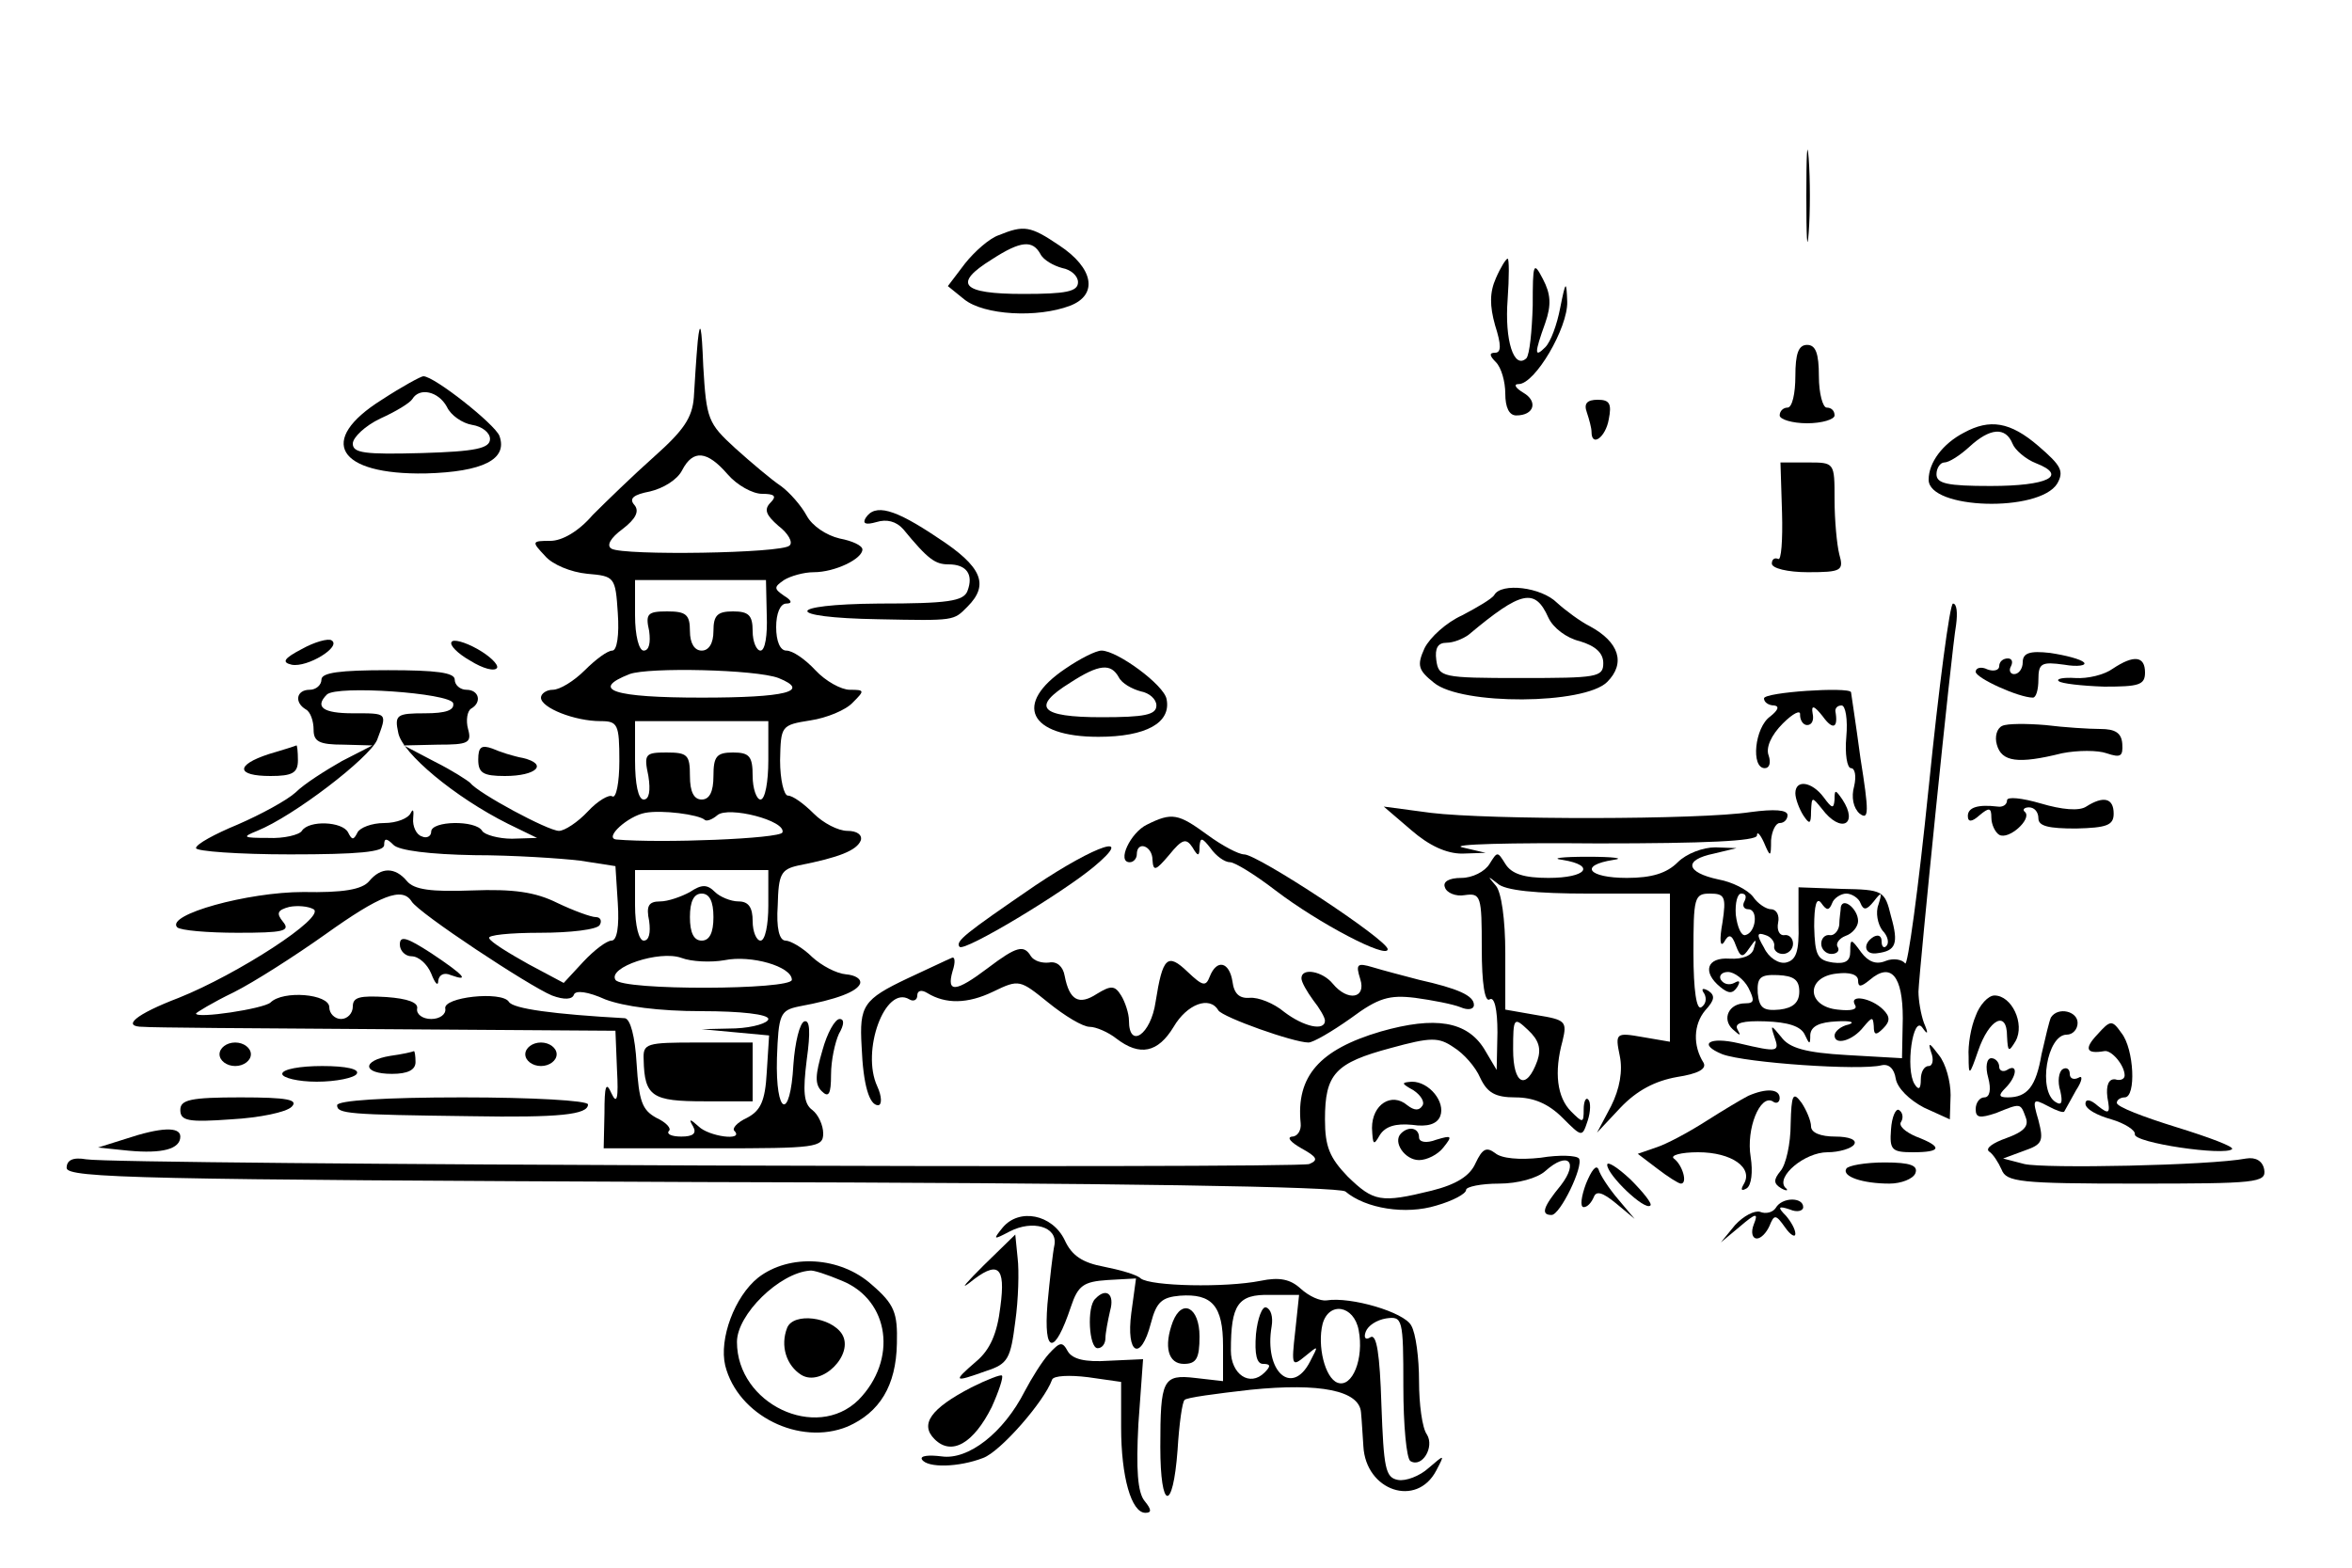 <?xml version="1.0" standalone="no"?>
<!DOCTYPE svg PUBLIC "-//W3C//DTD SVG 20010904//EN"
 "http://www.w3.org/TR/2001/REC-SVG-20010904/DTD/svg10.dtd">
<svg version="1.0" xmlns="http://www.w3.org/2000/svg"
 width="300pt" height="200pt" viewBox="0 0 300 200"
 preserveAspectRatio="xMidYMid meet">
<g transform="translate(0,200) scale(0.1,-0.1)"
fill="#000000" stroke="none">
<path d="M2304 1750 c0 -52 1 -74 3 -47 2 26 2 68 0 95 -2 26 -3 4 -3 -48z"/>
<path d="M1274 1700 c-12 -4 -31 -21 -43 -36 l-22 -29 21 -17 c25 -20 93 -24
135 -8 36 14 30 48 -14 77 -37 25 -45 26 -77 13z m53 -24 c4 -8 17 -15 28 -18
11 -2 20 -10 20 -18 0 -12 -15 -15 -70 -15 -79 0 -90 13 -40 44 37 24 52 25
62 7z"/>
<path d="M1908 1645 c-8 -18 -8 -35 -1 -60 8 -25 8 -35 0 -35 -8 0 -7 -4 1
-12 7 -7 12 -25 12 -40 0 -18 5 -28 14 -28 23 0 28 18 9 29 -10 6 -13 11 -6
11 21 0 63 72 62 105 -1 28 -2 27 -9 -8 -4 -21 -12 -43 -19 -50 -14 -14 -14
-8 0 31 8 23 7 37 -3 56 -12 23 -13 21 -13 -34 -1 -33 -4 -62 -8 -67 -16 -15
-28 23 -24 75 2 28 2 52 0 52 -2 0 -9 -11 -15 -25z"/>
<path d="M890 1565 c-2 -22 -4 -55 -5 -72 -2 -26 -13 -42 -50 -75 -27 -24 -62
-58 -79 -75 -18 -21 -39 -33 -54 -33 -24 0 -24 -1 -7 -19 9 -11 33 -21 54 -23
35 -3 36 -4 39 -50 2 -28 -1 -48 -7 -48 -6 0 -21 -11 -35 -25 -14 -14 -32 -25
-41 -25 -8 0 -15 -5 -15 -10 0 -13 43 -30 76 -30 22 0 24 -4 24 -51 0 -27 -4
-48 -9 -45 -4 3 -19 -6 -31 -19 -13 -14 -30 -25 -37 -25 -14 0 -103 48 -113
61 -3 3 -23 16 -45 27 l-40 21 44 1 c38 0 43 2 38 20 -3 11 -1 23 4 26 14 8
10 24 -6 24 -8 0 -15 6 -15 13 0 9 -24 12 -85 12 -61 0 -85 -3 -85 -12 0 -7
-7 -13 -15 -13 -17 0 -20 -16 -5 -25 6 -3 10 -15 10 -26 0 -15 7 -19 38 -19
l37 -1 -39 -20 c-21 -12 -48 -29 -59 -40 -11 -10 -44 -28 -74 -41 -29 -12 -53
-25 -53 -30 0 -4 54 -8 120 -8 87 0 120 3 120 12 0 9 3 9 12 0 7 -7 46 -12
103 -13 49 0 110 -4 135 -7 l45 -7 3 -47 c2 -30 -1 -48 -8 -48 -6 0 -22 -12
-36 -27 l-25 -27 -45 24 c-25 14 -48 28 -50 33 -3 4 26 7 65 7 38 0 73 4 76
10 3 5 1 10 -5 10 -6 0 -28 8 -49 18 -28 14 -56 18 -109 16 -52 -2 -74 1 -83
12 -15 18 -33 18 -48 0 -9 -11 -34 -15 -84 -14 -71 0 -176 -29 -161 -45 4 -4
39 -7 77 -7 58 0 68 2 58 14 -9 11 -7 15 8 19 10 2 24 1 31 -3 16 -10 -97 -83
-172 -113 -55 -21 -74 -37 -45 -37 6 -1 145 -2 307 -3 l295 -2 2 -50 c2 -36 0
-45 -7 -30 -7 16 -9 10 -9 -25 l-1 -45 140 0 c131 0 140 1 140 19 0 10 -6 24
-14 30 -11 8 -12 24 -7 64 5 36 4 51 -3 49 -6 -2 -12 -27 -14 -55 -4 -73 -23
-65 -21 8 2 56 4 61 28 66 49 9 74 19 78 29 2 6 -6 11 -18 12 -12 1 -31 11
-43 22 -12 12 -28 21 -34 21 -8 0 -12 16 -10 45 1 40 4 46 27 51 51 10 74 19
79 32 2 7 -5 12 -17 12 -12 0 -31 10 -43 22 -13 13 -27 23 -33 23 -5 0 -10 20
-10 45 1 44 1 45 39 51 20 3 45 13 54 23 15 15 15 16 -4 16 -11 0 -31 11 -44
25 -13 14 -29 25 -37 25 -8 0 -13 12 -13 30 0 17 5 30 13 30 8 0 7 4 -3 10
-13 9 -13 11 0 20 8 5 25 10 38 10 27 0 62 17 62 29 0 5 -13 11 -29 14 -17 4
-35 16 -42 29 -7 13 -22 30 -33 38 -12 8 -38 30 -58 48 -35 32 -37 37 -41 105
-2 51 -4 60 -7 32z m38 -170 c12 -14 32 -25 44 -25 16 0 19 -3 11 -11 -9 -9
-6 -16 10 -30 12 -9 19 -21 14 -25 -9 -10 -212 -13 -227 -4 -7 4 -1 14 14 25
17 13 22 23 15 31 -7 8 -1 13 20 17 17 4 35 15 41 27 14 27 32 25 58 -5z m50
-180 c1 -25 -2 -45 -8 -45 -5 0 -10 11 -10 25 0 20 -5 25 -25 25 -20 0 -25 -5
-25 -25 0 -16 -6 -25 -15 -25 -9 0 -15 9 -15 25 0 21 -5 25 -29 25 -25 0 -28
-3 -23 -25 2 -15 0 -25 -7 -25 -6 0 -11 19 -11 45 l0 45 83 0 84 0 1 -45z m15
-80 c42 -17 9 -25 -98 -25 -113 0 -143 10 -92 30 24 9 161 6 190 -5z m-415
-32 c2 -9 -9 -13 -36 -13 -36 0 -39 -2 -34 -25 5 -26 72 -82 140 -116 l37 -18
-32 -1 c-17 0 -35 5 -38 10 -8 14 -65 13 -65 -1 0 -6 -6 -9 -12 -6 -7 2 -12
13 -11 23 1 10 0 13 -3 7 -3 -7 -18 -13 -34 -13 -16 0 -31 -6 -34 -12 -5 -10
-7 -10 -12 0 -7 14 -50 16 -59 2 -3 -5 -23 -10 -43 -9 -32 0 -34 1 -14 9 47
19 143 93 153 116 13 35 14 34 -31 34 -38 0 -49 8 -33 24 13 12 156 2 161 -11z
m402 -73 c0 -27 -4 -50 -10 -50 -5 0 -10 14 -10 30 0 25 -4 30 -25 30 -21 0
-25 -5 -25 -30 0 -20 -5 -30 -15 -30 -10 0 -15 10 -15 30 0 27 -3 30 -30 30
-27 0 -29 -2 -23 -30 3 -19 1 -30 -6 -30 -7 0 -11 20 -11 50 l0 50 85 0 85 0
0 -50z m-81 -76 c2 -2 9 0 16 6 14 12 88 -7 83 -22 -3 -8 -155 -14 -212 -9
-16 2 15 30 37 34 21 4 68 -2 76 -9z m81 -109 c0 -25 -4 -45 -10 -45 -5 0 -10
11 -10 25 0 17 -5 25 -18 25 -10 0 -24 6 -30 12 -10 10 -17 10 -32 0 -11 -6
-28 -12 -38 -12 -15 0 -18 -6 -14 -25 2 -15 0 -25 -7 -25 -6 0 -11 19 -11 45
l0 45 85 0 85 0 0 -45z m-455 5 c9 -15 150 -108 179 -120 16 -6 26 -5 28 1 2
6 18 4 40 -6 24 -9 68 -15 123 -15 50 0 85 -4 85 -10 0 -5 -19 -11 -42 -12
l-43 -1 43 -4 43 -4 -3 -47 c-2 -37 -8 -49 -25 -58 -13 -6 -20 -14 -16 -17 12
-13 -33 -7 -46 6 -11 10 -13 10 -7 0 5 -9 0 -13 -15 -13 -12 0 -19 3 -16 7 4
3 -3 11 -16 17 -18 10 -22 21 -25 69 -2 35 -8 57 -15 58 -90 5 -143 12 -148
21 -9 14 -85 6 -81 -9 1 -7 -7 -13 -18 -13 -11 0 -19 6 -18 13 2 8 -12 13 -39
15 -34 2 -43 0 -43 -12 0 -9 -7 -16 -15 -16 -8 0 -15 7 -15 15 0 17 -59 22
-75 6 -9 -8 -95 -21 -95 -14 0 1 21 14 48 27 26 13 79 47 117 74 70 50 98 61
110 42z m385 -20 c0 -20 -5 -30 -15 -30 -10 0 -15 10 -15 30 0 20 5 30 15 30
10 0 15 -10 15 -30z m14 -55 c34 7 86 -8 86 -25 0 -13 -217 -14 -225 0 -10 16
56 38 84 28 13 -5 38 -6 55 -3z"/>
<path d="M510 795 c0 -8 7 -15 15 -15 9 0 20 -10 25 -22 5 -13 9 -17 9 -9 1 7
7 11 16 7 25 -9 17 0 -25 28 -31 20 -40 23 -40 11z"/>
<path d="M821 648 c1 -47 11 -53 77 -53 l62 0 0 38 0 37 -70 0 c-66 0 -70 -1
-69 -22z"/>
<path d="M2290 1520 c0 -22 -4 -40 -10 -40 -5 0 -10 -4 -10 -10 0 -5 16 -10
35 -10 19 0 35 5 35 10 0 6 -4 10 -10 10 -5 0 -10 18 -10 40 0 29 -4 40 -15
40 -11 0 -15 -11 -15 -40z"/>
<path d="M487 1490 c-83 -52 -57 -96 56 -94 73 2 105 18 94 48 -6 15 -83 76
-97 76 -3 0 -27 -13 -53 -30z m83 -9 c5 -11 20 -21 32 -23 13 -2 23 -10 23
-18 0 -12 -18 -16 -87 -18 -73 -2 -88 0 -88 12 0 8 16 23 35 32 20 9 38 20 41
25 9 15 33 10 44 -10z"/>
<path d="M2024 1474 c3 -9 6 -20 6 -25 0 -20 18 -7 22 16 4 20 1 25 -14 25
-14 0 -18 -5 -14 -16z"/>
<path d="M2505 1448 c-27 -14 -45 -38 -45 -60 0 -38 141 -42 164 -5 9 16 5 23
-24 48 -36 31 -62 35 -95 17z m62 -14 c3 -8 17 -20 30 -25 41 -16 15 -29 -58
-29 -55 0 -69 3 -69 15 0 8 5 15 10 15 6 0 20 9 32 20 26 24 46 26 55 4z"/>
<path d="M2273 1346 c1 -35 -1 -62 -5 -59 -5 2 -8 -1 -8 -6 0 -6 20 -11 46
-11 43 0 46 2 40 23 -3 12 -6 43 -6 70 0 47 0 47 -34 47 l-35 0 2 -64z"/>
<path d="M1104 1339 c-4 -7 0 -9 14 -5 13 4 25 1 34 -9 32 -39 41 -45 58 -45
23 0 32 -13 24 -34 -5 -13 -25 -16 -113 -16 -121 -1 -122 -18 -1 -20 99 -2 96
-2 114 16 28 28 19 51 -38 88 -55 37 -80 44 -92 25z"/>
<path d="M1906 1241 c-3 -5 -22 -16 -41 -26 -20 -9 -41 -28 -48 -42 -10 -22
-8 -28 12 -44 35 -29 192 -28 221 1 24 24 15 51 -22 71 -12 6 -31 20 -42 30
-20 20 -71 26 -80 10z m69 -29 c6 -13 23 -26 40 -30 20 -6 30 -15 30 -28 0
-18 -8 -19 -105 -19 -101 0 -105 1 -108 23 -2 15 2 22 13 22 9 0 21 5 28 10
68 57 85 60 102 22z"/>
<path d="M2460 995 c-13 -129 -27 -230 -30 -224 -4 5 -15 7 -25 3 -12 -5 -22
-1 -31 11 -13 18 -14 18 -14 1 0 -12 -6 -16 -22 -14 -20 3 -23 9 -24 46 0 27
3 38 9 30 7 -10 10 -10 14 0 2 6 11 12 18 12 7 0 16 -6 18 -12 4 -10 8 -9 17
2 10 13 11 12 6 -4 -4 -10 -1 -25 5 -33 7 -7 9 -16 5 -20 -3 -3 -6 -1 -6 6 0
7 -4 9 -10 6 -15 -9 -12 -24 5 -21 23 3 27 12 17 47 -8 33 -10 34 -63 35 l-55
2 0 -47 c1 -35 -3 -46 -16 -49 -9 -2 -22 6 -28 19 -10 17 -9 20 2 16 7 -2 12
-9 11 -14 -1 -5 4 -10 11 -10 7 0 13 6 13 13 0 7 -5 12 -11 11 -6 -1 -10 6 -8
16 2 9 -2 17 -9 17 -6 0 -17 7 -23 16 -7 9 -27 19 -44 22 -42 9 -45 25 -6 33
l29 7 -27 1 c-16 0 -37 -8 -48 -19 -14 -14 -33 -20 -65 -20 -49 0 -62 16 -17
23 15 2 0 4 -33 4 -33 0 -48 -2 -32 -4 43 -7 31 -23 -18 -23 -31 0 -47 5 -55
18 -10 16 -10 16 -20 0 -6 -10 -22 -18 -36 -18 -16 0 -24 -5 -21 -12 2 -7 14
-12 25 -10 21 3 22 -1 22 -68 0 -45 4 -69 10 -65 6 4 10 -12 10 -42 l-1 -48
-16 27 c-22 35 -62 42 -132 22 -78 -23 -108 -57 -102 -117 1 -9 -4 -17 -11
-17 -7 -1 -2 -7 12 -15 20 -11 22 -15 10 -20 -17 -6 -1519 -1 -1560 6 -17 3
-25 -1 -25 -11 0 -13 98 -15 809 -18 540 -1 813 -6 822 -12 26 -22 77 -30 116
-18 21 6 38 15 38 20 0 4 19 8 42 8 24 0 49 7 59 16 29 26 43 12 20 -18 -23
-28 -26 -38 -12 -38 11 0 41 62 35 72 -3 4 -25 5 -49 1 -27 -3 -50 -1 -58 6
-11 8 -16 6 -25 -13 -7 -16 -24 -27 -56 -35 -65 -16 -74 -14 -107 18 -23 24
-29 38 -29 73 0 58 13 72 84 91 51 14 61 14 80 1 13 -8 28 -25 34 -39 9 -19
19 -25 45 -25 23 0 42 -8 60 -26 25 -25 25 -25 32 -4 4 12 4 24 1 27 -3 4 -6
-2 -6 -12 0 -18 -1 -18 -16 -3 -18 18 -22 50 -11 90 6 25 4 27 -33 33 l-40 7
0 72 c0 43 -5 78 -12 86 -11 13 -11 13 2 3 9 -9 49 -13 117 -13 l103 0 0 -94
0 -95 -35 6 c-34 6 -35 5 -29 -24 4 -19 0 -42 -11 -64 l-18 -34 30 32 c21 22
44 34 72 39 26 4 38 10 34 18 -14 22 -13 49 2 67 12 13 13 19 4 25 -7 4 -10 3
-5 -4 3 -6 2 -13 -4 -17 -6 -4 -10 21 -10 69 0 71 1 76 21 76 19 0 21 -4 16
-37 -4 -22 -3 -32 2 -25 6 11 10 10 15 -4 6 -16 9 -16 17 -4 9 13 10 13 6 0
-2 -9 -14 -14 -31 -13 -29 2 -35 -17 -12 -36 11 -9 16 -9 22 0 4 7 3 9 -4 5
-6 -3 -13 -2 -17 4 -3 5 1 10 9 10 8 0 20 -9 26 -20 8 -16 8 -20 -4 -20 -21 0
-30 -20 -16 -33 10 -9 11 -9 6 0 -4 8 7 11 36 10 28 -1 45 -6 50 -17 6 -13 7
-13 7 0 1 11 12 16 34 17 17 1 24 -1 15 -4 -10 -2 -18 -9 -18 -14 0 -13 23 -7
37 11 11 13 12 13 13 1 0 -12 3 -12 12 -3 9 9 9 15 0 24 -15 15 -44 20 -36 6
4 -6 -5 -8 -22 -6 -40 4 -41 42 -1 46 16 2 27 -1 27 -9 0 -9 4 -8 15 1 27 23
42 5 42 -49 l-1 -51 -70 4 c-53 3 -74 9 -84 23 -13 16 -14 16 -9 1 7 -20 6
-21 -45 -9 -38 9 -53 -1 -21 -14 30 -11 176 -21 203 -14 9 2 16 -4 18 -17 2
-12 17 -27 36 -37 l33 -15 1 31 c0 17 -6 40 -15 51 -12 16 -14 17 -10 4 4 -10
2 -18 -3 -18 -6 0 -10 -8 -10 -17 0 -13 -3 -14 -8 -6 -12 19 -2 89 10 72 7
-10 8 -8 2 6 -4 11 -7 29 -7 40 1 28 42 434 48 468 2 15 1 27 -4 27 -4 0 -18
-106 -31 -235z m-235 -145 c-3 -5 -1 -10 5 -10 13 0 10 -30 -4 -33 -5 -1 -10
10 -12 26 -1 15 2 27 7 27 6 0 7 -4 4 -10z m70 -115 c0 -14 -8 -21 -25 -23
-21 -2 -26 2 -28 21 -1 20 3 24 26 23 20 -1 27 -6 27 -21z m-334 -88 c-14 -39
-31 -31 -31 14 0 41 1 42 19 25 14 -13 17 -24 12 -39z"/>
<path d="M385 1172 c-23 -12 -26 -17 -13 -20 20 -4 64 23 51 31 -4 3 -22 -2
-38 -11z"/>
<path d="M576 1181 c-3 -4 8 -15 24 -24 16 -10 31 -14 34 -9 2 4 -9 15 -25 24
-16 9 -31 13 -33 9z"/>
<path d="M1359 1147 c-67 -45 -47 -87 42 -87 61 0 93 18 87 48 -3 18 -63 62
-83 62 -7 0 -27 -10 -46 -23z m68 -11 c4 -8 17 -15 28 -18 11 -2 20 -10 20
-18 0 -12 -15 -15 -70 -15 -79 0 -90 13 -40 44 37 24 52 25 62 7z"/>
<path d="M2580 1155 c0 -8 -5 -15 -11 -15 -5 0 -7 5 -4 10 3 6 1 10 -4 10 -6
0 -11 -4 -11 -10 0 -5 -7 -7 -15 -4 -8 4 -15 2 -15 -3 0 -8 55 -33 73 -33 4 0
7 10 7 23 0 21 4 23 33 19 17 -3 29 -1 25 3 -4 4 -23 9 -43 12 -26 3 -35 0
-35 -12z"/>
<path d="M2695 1147 c-11 -8 -32 -13 -48 -12 -15 1 -25 -1 -21 -4 3 -3 29 -6
58 -7 44 0 52 2 52 18 0 21 -14 23 -41 5z"/>
<path d="M2250 1109 c0 -5 6 -9 13 -9 7 -1 5 -6 -5 -14 -20 -14 -25 -66 -7
-66 6 0 8 7 5 16 -4 10 3 26 18 41 13 13 23 18 22 11 0 -7 4 -13 9 -13 6 0 9
6 7 15 -2 11 2 10 13 -4 13 -18 20 -15 16 7 0 4 3 7 8 7 5 0 8 -18 6 -40 -2
-22 1 -40 6 -40 5 0 7 -10 4 -23 -4 -14 -1 -28 7 -35 12 -9 12 2 1 71 -6 45
-12 83 -12 84 -3 7 -111 0 -111 -8z"/>
<path d="M2554 1074 c-7 -3 -10 -14 -7 -24 6 -22 27 -25 83 -11 20 4 46 4 57
0 18 -6 21 -4 20 12 -1 14 -9 19 -28 19 -14 0 -46 2 -70 5 -24 2 -49 2 -55 -1z"/>
<path d="M343 1038 c-43 -14 -42 -28 2 -28 28 0 35 4 35 20 0 11 -1 20 -2 19
-2 -1 -18 -6 -35 -11z"/>
<path d="M610 1031 c0 -17 6 -21 34 -21 40 0 56 15 23 23 -12 2 -30 8 -39 12
-14 5 -18 2 -18 -14z"/>
<path d="M2290 988 c0 -7 5 -20 10 -28 8 -12 10 -12 10 5 1 19 1 19 14 3 24
-32 47 -20 26 12 -9 13 -10 13 -10 0 -1 -12 -3 -12 -14 3 -15 20 -36 23 -36 5z"/>
<path d="M2560 979 c0 -6 -6 -9 -12 -8 -25 3 -38 -1 -38 -12 0 -8 5 -8 15 1
12 10 15 10 15 -3 0 -9 5 -19 10 -22 12 -7 42 20 33 29 -4 3 -1 6 5 6 7 0 12
-6 12 -14 0 -10 13 -13 48 -13 39 1 48 4 48 19 0 20 -13 23 -35 9 -9 -6 -31
-4 -58 4 -24 7 -43 9 -43 4z"/>
<path d="M1800 941 c23 -20 45 -30 65 -30 l30 1 -30 7 c-16 4 61 6 173 5 138
0 202 3 203 10 0 6 4 2 9 -9 8 -19 9 -19 9 3 1 12 6 22 11 22 6 0 10 5 10 10
0 7 -17 8 -47 4 -65 -10 -334 -10 -408 -1 l-60 8 35 -30z"/>
<path d="M1463 948 c-21 -10 -39 -48 -22 -48 5 0 9 5 9 10 0 18 20 11 20 -7 1
-15 4 -14 21 6 17 21 22 22 30 10 7 -12 9 -12 9 1 1 12 3 12 14 -2 7 -10 18
-18 25 -18 6 0 32 -16 58 -36 55 -42 143 -88 143 -75 0 12 -166 121 -183 121
-7 0 -28 11 -47 25 -37 27 -45 29 -77 13z"/>
<path d="M1320 870 c-89 -61 -102 -71 -96 -78 7 -6 130 68 171 102 54 45 4 29
-75 -24z"/>
<path d="M2348 843 c0 -4 -2 -15 -2 -23 -1 -8 -7 -14 -12 -13 -6 1 -11 -4 -11
-11 0 -7 6 -13 13 -13 7 0 11 4 8 9 -3 4 2 11 10 14 9 3 16 12 16 19 0 15 -19
31 -22 18z"/>
<path d="M1260 765 c-41 -31 -53 -32 -45 -4 4 12 3 19 -1 17 -5 -2 -30 -14
-56 -26 -57 -27 -62 -35 -59 -87 2 -50 10 -75 21 -75 5 0 5 11 -1 24 -21 45
10 130 41 111 5 -3 10 -1 10 5 0 6 5 8 13 3 23 -14 51 -14 84 2 33 16 34 15
70 -14 21 -17 44 -31 53 -31 8 0 24 -7 34 -15 30 -23 53 -18 73 15 17 29 46
40 57 21 6 -9 96 -41 115 -41 6 0 30 14 54 31 35 26 49 30 82 26 22 -3 48 -8
58 -12 9 -4 17 -3 17 3 0 12 -21 21 -70 32 -19 5 -46 12 -59 16 -20 6 -22 4
-16 -15 8 -25 -16 -29 -35 -6 -13 16 -40 21 -40 7 0 -5 7 -17 15 -28 8 -10 15
-22 15 -26 0 -14 -27 -8 -52 11 -13 11 -33 19 -44 18 -13 -1 -20 5 -22 21 -4
25 -20 29 -29 6 -5 -13 -9 -12 -28 6 -26 25 -32 19 -41 -38 -6 -42 -34 -61
-34 -24 0 9 -5 24 -10 32 -8 13 -13 13 -31 2 -23 -15 -35 -8 -41 23 -2 12 -10
19 -20 17 -9 -1 -19 2 -23 8 -9 15 -18 13 -55 -15z"/>
<path d="M2520 704 c-6 -14 -10 -37 -9 -52 0 -25 1 -25 12 7 14 41 37 53 37
19 1 -20 2 -21 11 -6 12 22 -5 58 -27 58 -8 0 -19 -12 -24 -26z"/>
<path d="M2616 702 c-2 -4 -7 -25 -12 -47 -7 -41 -18 -55 -43 -55 -12 0 -12 3
-3 12 15 15 16 32 2 23 -5 -3 -10 -1 -10 4 0 6 -5 11 -10 11 -6 0 -8 -11 -4
-25 4 -15 2 -25 -5 -25 -6 0 -11 -7 -11 -15 0 -11 5 -12 26 -5 32 13 31 13 38
-6 4 -11 -3 -18 -25 -26 -17 -6 -27 -13 -22 -17 5 -3 12 -14 16 -23 6 -16 23
-18 172 -18 153 0 166 1 163 18 -2 11 -11 16 -23 14 -47 -9 -258 -13 -283 -7
l-27 7 27 10 c23 8 25 12 18 39 -8 27 -7 28 12 18 11 -6 20 -9 21 -7 1 2 8 14
15 27 8 12 9 20 3 16 -6 -3 -11 -1 -11 5 0 6 -4 9 -9 6 -5 -3 -7 -16 -3 -28 3
-14 2 -19 -6 -14 -23 14 -11 86 14 86 8 0 14 7 14 15 0 15 -25 21 -34 7z"/>
<path d="M1049 660 c-9 -31 -10 -43 -1 -52 9 -9 12 -4 12 21 0 18 5 41 10 52
7 12 7 19 1 19 -6 0 -16 -18 -22 -40z"/>
<path d="M2675 680 c-17 -18 -14 -25 9 -21 9 2 26 -18 26 -31 0 -5 -6 -7 -12
-5 -8 1 -12 -7 -10 -23 4 -21 2 -22 -12 -11 -10 9 -16 9 -16 3 0 -7 15 -15 33
-20 17 -5 31 -14 30 -19 -2 -11 115 -28 124 -19 3 3 -29 15 -71 28 -42 13 -76
26 -76 31 0 4 5 7 10 7 15 0 12 62 -4 82 -12 17 -14 17 -31 -2z"/>
<path d="M280 655 c0 -8 9 -15 20 -15 11 0 20 7 20 15 0 8 -9 15 -20 15 -11 0
-20 -7 -20 -15z"/>
<path d="M670 655 c0 -8 9 -15 20 -15 11 0 20 7 20 15 0 8 -9 15 -20 15 -11 0
-20 -7 -20 -15z"/>
<path d="M498 653 c-37 -6 -36 -23 2 -23 20 0 30 5 30 15 0 8 -1 14 -2 14 -2
-1 -15 -4 -30 -6z"/>
<path d="M360 630 c0 -5 20 -10 44 -10 25 0 48 5 51 10 4 6 -13 10 -44 10 -28
0 -51 -4 -51 -10z"/>
<path d="M1803 609 c9 -6 15 -15 11 -20 -4 -6 -10 -6 -19 1 -20 17 -45 1 -45
-29 1 -22 2 -23 10 -9 7 11 20 15 41 13 20 -3 32 1 36 11 7 18 -14 44 -36 44
-14 -1 -14 -2 2 -11z"/>
<path d="M2230 602 c-8 -4 -33 -19 -55 -33 -22 -14 -50 -29 -63 -33 l-23 -8
25 -19 c13 -10 27 -19 30 -19 9 0 2 24 -9 32 -5 4 9 8 31 8 43 0 71 -20 58
-41 -4 -7 -3 -9 4 -5 6 4 8 21 5 40 -6 36 12 80 28 71 5 -4 9 -1 9 4 0 12 -17
13 -40 3z"/>
<path d="M2284 566 c0 -25 -6 -52 -13 -60 -9 -11 -9 -16 1 -22 7 -4 10 -3 5 1
-12 14 25 45 54 45 15 0 31 5 34 10 4 6 -7 10 -24 10 -19 0 -31 5 -31 13 0 7
-6 21 -12 30 -11 15 -13 11 -14 -27z"/>
<path d="M230 584 c0 -14 10 -16 65 -12 36 2 70 9 77 16 9 9 -5 12 -65 12 -64
0 -77 -3 -77 -16z"/>
<path d="M430 590 c0 -11 14 -12 170 -14 114 -2 150 2 150 15 0 5 -72 9 -160
9 -100 0 -160 -4 -160 -10z"/>
<path d="M2412 559 c-2 -26 1 -29 28 -29 37 0 38 7 4 20 -14 6 -23 14 -19 19
3 5 2 12 -3 15 -4 2 -9 -9 -10 -25z"/>
<path d="M160 547 l-35 -11 39 -4 c43 -4 66 2 66 18 0 13 -25 12 -70 -3z"/>
<path d="M1787 554 c-11 -11 5 -34 23 -34 10 0 24 7 31 16 12 15 11 16 -9 10
-13 -5 -22 -3 -22 3 0 12 -13 15 -23 5z"/>
<path d="M2023 490 c-6 -16 -8 -30 -3 -30 5 0 10 6 13 13 3 8 11 6 28 -8 l24
-20 -21 25 c-12 14 -23 31 -25 38 -3 7 -9 -1 -16 -18z"/>
<path d="M2050 514 c0 -13 48 -59 55 -52 3 2 -9 17 -25 33 -17 16 -30 24 -30
19z"/>
<path d="M2355 509 c-6 -10 21 -19 55 -19 15 0 30 6 33 13 4 10 -6 14 -39 14
-25 0 -47 -4 -49 -8z"/>
<path d="M2265 459 c-4 -6 -13 -8 -20 -5 -7 2 -21 -5 -32 -17 l-18 -22 24 20
c21 18 24 18 18 3 -4 -10 -2 -18 4 -18 5 0 12 7 16 16 6 15 8 15 20 -2 7 -10
13 -13 13 -8 0 6 -6 16 -12 23 -11 11 -10 13 5 8 9 -4 17 -2 17 3 0 13 -27 13
-35 -1z"/>
<path d="M1279 434 c-13 -16 -12 -16 9 -5 29 15 61 6 57 -17 -2 -9 -6 -44 -9
-76 -5 -64 9 -66 30 -3 9 27 16 32 47 34 l36 2 -6 -44 c-7 -53 12 -63 25 -13
7 27 14 33 37 35 41 3 55 -13 55 -64 l0 -45 -35 4 c-42 5 -45 -2 -45 -88 0
-81 16 -84 22 -4 2 33 6 62 9 64 2 3 40 8 84 13 89 9 139 -1 141 -29 1 -10 2
-29 3 -43 3 -57 68 -79 93 -31 11 21 11 21 -10 3 -11 -10 -29 -17 -39 -15 -16
3 -18 15 -21 96 -2 64 -6 91 -14 86 -6 -4 -9 -1 -6 7 3 8 14 15 26 17 21 3 22
0 22 -87 0 -49 4 -92 9 -95 15 -9 31 18 21 34 -6 8 -10 39 -10 68 0 29 -4 61
-10 71 -9 17 -77 37 -108 32 -8 -1 -22 5 -33 15 -13 12 -27 15 -51 10 -45 -9
-140 -7 -153 3 -5 5 -27 11 -47 15 -27 5 -41 14 -50 34 -16 33 -58 41 -79 16z
m373 -133 c-5 -44 -4 -45 13 -31 17 14 17 14 6 -7 -23 -45 -59 -13 -49 45 2
12 -1 22 -7 24 -5 2 -11 -14 -13 -34 -2 -26 1 -38 9 -38 10 0 10 -3 2 -11 -19
-19 -43 -2 -43 28 0 59 9 72 50 71 l37 0 -5 -47z m81 2 c7 -36 -8 -74 -27 -67
-16 6 -26 47 -19 75 8 29 40 24 46 -8z"/>
<path d="M1255 386 c-22 -22 -31 -32 -19 -23 37 30 47 22 40 -30 -4 -34 -13
-55 -31 -70 -30 -26 -29 -27 13 -12 28 9 31 16 37 63 4 28 5 65 3 81 l-3 30
-40 -39z"/>
<path d="M967 370 c-30 -24 -50 -78 -42 -112 16 -64 95 -103 156 -78 41 18 62
52 63 106 1 39 -3 50 -32 75 -40 36 -105 40 -145 9z m107 -4 c61 -25 71 -101
21 -152 -54 -53 -155 -5 -155 74 0 35 54 88 93 91 4 1 22 -5 41 -13z"/>
<path d="M1004 306 c-9 -23 -1 -48 18 -60 26 -16 68 26 52 52 -14 22 -62 28
-70 8z"/>
<path d="M1397 343 c-11 -10 -8 -63 3 -63 6 0 10 6 10 13 0 6 3 22 6 35 6 21
-5 30 -19 15z"/>
<path d="M1496 314 c-12 -32 -6 -54 14 -54 16 0 20 7 20 35 0 37 -22 49 -34
19z"/>
<path d="M1338 273 c-9 -10 -22 -31 -31 -48 -27 -53 -72 -88 -106 -83 -16 2
-28 1 -25 -4 7 -11 47 -10 78 2 22 8 78 72 88 100 2 5 22 6 46 3 l42 -6 0 -58
c0 -63 13 -109 31 -109 8 0 8 4 -1 15 -9 11 -11 40 -8 98 l6 83 -44 -2 c-30
-2 -46 2 -52 12 -7 13 -10 12 -24 -3z"/>
<path d="M1239 230 c-52 -27 -66 -47 -47 -66 22 -22 50 -5 73 41 9 20 15 38
13 40 -1 2 -19 -5 -39 -15z"/>
</g>
</svg>
